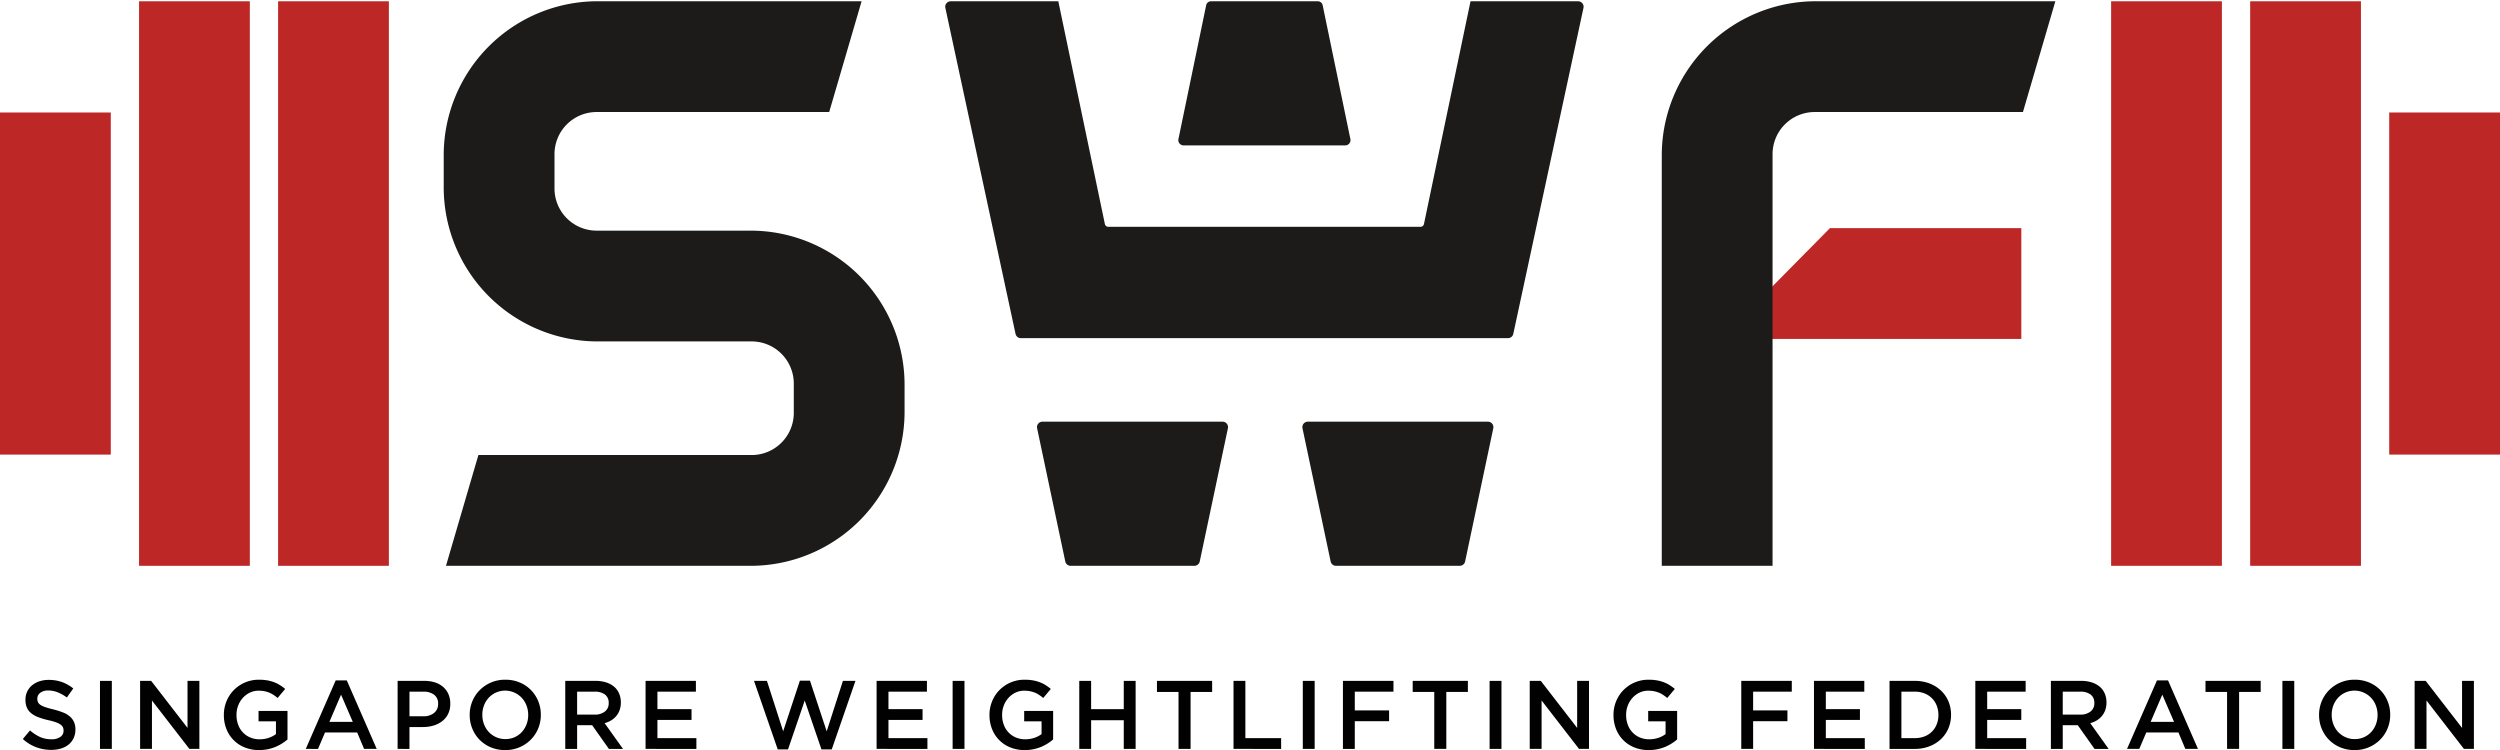 <svg id="Layer_1" data-name="Layer 1" xmlns="http://www.w3.org/2000/svg" viewBox="0 0 600 180"><defs><style>.cls-1{fill:#1c1b1a;}.cls-2{fill:#bd2827;}.cls-3{fill:#010101;}</style></defs><path class="cls-1" d="M380.034,1.895,363.192,80.122a1.312,1.312,0,0,1-1.282,1.037H245.009a1.31,1.31,0,0,1-1.282-1.037L226.885,1.895a1.311,1.311,0,0,1,1.282-1.588h25.829v.008l11.168,53.422a.859.859,0,0,0,.826.702H340.93a.861.861,0,0,0,.826-.702L352.924.315V.307h25.829A1.313,1.313,0,0,1,380.034,1.895Z"/><path class="cls-1" d="M286.658,135.795H256.947a1.308,1.308,0,0,1-1.28-1.037l-6.761-31.976a1.308,1.308,0,0,1,1.28-1.579h43.232a1.308,1.308,0,0,1,1.28,1.579l-6.761,31.976A1.308,1.308,0,0,1,286.658,135.795Z"/><path class="cls-1" d="M350.348,135.795H320.637a1.308,1.308,0,0,1-1.28-1.037l-6.761-31.976a1.308,1.308,0,0,1,1.28-1.579h43.232a1.308,1.308,0,0,1,1.28,1.579l-6.761,31.976A1.308,1.308,0,0,1,350.348,135.795Z"/><path class="cls-1" d="M290.596.307h25.727a1.192,1.192,0,0,1,1.125.997l6.622,31.954a1.288,1.288,0,0,1-1.115,1.641H283.964a1.288,1.288,0,0,1-1.115-1.641l6.622-31.954A1.192,1.192,0,0,1,290.596.307Z"/><rect class="cls-2" x="66.742" y="0.307" width="26.588" height="135.489"/><rect class="cls-2" x="33.371" y="0.307" width="26.588" height="135.489"/><rect class="cls-2" y="27" width="26.588" height="82.103"/><rect class="cls-2" x="506.67" y="0.307" width="26.588" height="135.489" transform="translate(1039.928 136.102) rotate(180)"/><rect class="cls-2" x="540.041" y="0.307" width="26.588" height="135.489" transform="translate(1106.67 136.102) rotate(180)"/><rect class="cls-2" x="573.412" y="27" width="26.588" height="82.103" transform="translate(1173.412 136.102) rotate(180)"/><path class="cls-2" d="M421.419,81.345V72.747L439.182,54.757h45.935V81.345Z"/><path class="cls-1" d="M493.288.299q-3.889,13.294-7.781,26.588H435.525a10.111,10.111,0,0,0-10.111,10.111v98.798H398.825V37.296A36.997,36.997,0,0,1,435.823.299Z"/><path class="cls-1" d="M217.096,92.35v6.449a36.96,36.96,0,0,1-36.997,36.997H107.034q3.889-13.294,7.781-26.588h65.582A10.11,10.11,0,0,0,190.508,99.098V92.052A10.11,10.11,0,0,0,180.398,81.942H143.488a36.987,36.987,0,0,1-36.997-36.997V37.296A36.96,36.96,0,0,1,143.488.299h63.298q-3.889,13.294-7.781,26.588H143.19a10.11,10.11,0,0,0-10.11,10.11v8.246a10.11,10.11,0,0,0,10.11,10.11h36.91a36.987,36.987,0,0,1,36.997,36.997Z"/><path class="cls-3" d="M12.291,179.97a10.288,10.288,0,0,1-3.615-.642,9.861,9.861,0,0,1-3.195-1.971l1.726-2.052a10.036,10.036,0,0,0,2.402,1.574,6.615,6.615,0,0,0,2.752.548,3.557,3.557,0,0,0,2.11-.56A1.748,1.748,0,0,0,15.252,175.375v-.046a1.884,1.884,0,0,0-.152-.781,1.692,1.692,0,0,0-.561-.642,4.409,4.409,0,0,0-1.123-.56,16.139,16.139,0,0,0-1.858-.514,18.007,18.007,0,0,1-2.326-.688,6.333,6.333,0,0,1-1.707-.933,3.606,3.606,0,0,1-1.052-1.341,4.582,4.582,0,0,1-.362-1.913v-.046a4.395,4.395,0,0,1,1.561-3.417,5.349,5.349,0,0,1,1.753-.968,6.869,6.869,0,0,1,2.236-.35,9.357,9.357,0,0,1,3.23.524,9.624,9.624,0,0,1,2.694,1.527l-1.54,2.169a9.991,9.991,0,0,0-2.215-1.247,5.997,5.997,0,0,0-2.215-.432,3.061,3.061,0,0,0-1.959.56,1.702,1.702,0,0,0-.7,1.376v.047a1.979,1.979,0,0,0,.164.827,1.609,1.609,0,0,0,.596.653,5.059,5.059,0,0,0,1.192.548q.76.258,1.929.536a18.536,18.536,0,0,1,2.28.724,5.695,5.695,0,0,1,1.648.968,3.827,3.827,0,0,1,.994,1.329,4.287,4.287,0,0,1,.339,1.761v.047a4.757,4.757,0,0,1-.428,2.052,4.383,4.383,0,0,1-1.191,1.539,5.233,5.233,0,0,1-1.834.956A8.041,8.041,0,0,1,12.291,179.97Z"/><path class="cls-3" d="M23.993,163.412h2.845v16.324H23.993Z"/><path class="cls-3" d="M33.624,163.412h2.653l8.728,11.287V163.412h2.845v16.324H45.452l-8.983-11.614v11.614H33.624Z"/><path class="cls-3" d="M62.192,180.017a9.066,9.066,0,0,1-3.475-.642,7.78,7.78,0,0,1-4.384-4.431,8.916,8.916,0,0,1-.606-3.323v-.047a8.568,8.568,0,0,1,.623-3.242,8.243,8.243,0,0,1,1.749-2.693,8.378,8.378,0,0,1,6.07-2.507,11.505,11.505,0,0,1,1.948.151,9.021,9.021,0,0,1,1.621.432,8.201,8.201,0,0,1,1.411.688,10.365,10.365,0,0,1,1.294.945l-1.819,2.169a10.311,10.311,0,0,0-.956-.724,5.977,5.977,0,0,0-1.026-.548,6.39,6.39,0,0,0-1.178-.35,7.252,7.252,0,0,0-1.411-.128,4.736,4.736,0,0,0-2.087.467,5.446,5.446,0,0,0-1.679,1.25,5.836,5.836,0,0,0-1.119,1.835,6.071,6.071,0,0,0-.408,2.22v.047a6.709,6.709,0,0,0,.396,2.337,5.22,5.22,0,0,0,2.873,3.061,5.588,5.588,0,0,0,2.268.444,6.792,6.792,0,0,0,2.175-.34,6.098,6.098,0,0,0,1.756-.903v-3.071H62.052v-2.495h6.95v6.856a12.339,12.339,0,0,1-1.341.979,10.115,10.115,0,0,1-1.586.815,10.001,10.001,0,0,1-1.831.549A10.351,10.351,0,0,1,62.192,180.017Z"/><path class="cls-3" d="M80.569,163.295h2.659l7.183,16.441H87.379l-1.656-3.941H78.004l-1.679,3.941H73.386Zm4.104,9.958-2.822-6.529-2.798,6.529Z"/><path class="cls-3" d="M95.427,163.412h6.437a8.11,8.11,0,0,1,2.577.385,5.477,5.477,0,0,1,1.959,1.107,4.902,4.902,0,0,1,1.236,1.726,5.621,5.621,0,0,1,.431,2.239v.046a5.364,5.364,0,0,1-.515,2.414,5.001,5.001,0,0,1-1.402,1.737,6.259,6.259,0,0,1-2.08,1.062,8.736,8.736,0,0,1-2.548.361H98.271v5.247H95.427Zm6.191,8.488a3.819,3.819,0,0,0,2.586-.819,2.659,2.659,0,0,0,.948-2.107v-.047a2.588,2.588,0,0,0-.959-2.188A4.114,4.114,0,0,0,101.618,166h-3.346v5.9Z"/><path class="cls-3" d="M121.24,180.017a8.726,8.726,0,0,1-3.452-.665,8.134,8.134,0,0,1-4.431-4.478,8.457,8.457,0,0,1-.629-3.253v-.047a8.462,8.462,0,0,1,.629-3.254,8.242,8.242,0,0,1,1.772-2.682,8.513,8.513,0,0,1,6.157-2.507,8.727,8.727,0,0,1,3.452.665,8.185,8.185,0,0,1,2.682,1.807,8.296,8.296,0,0,1,1.75,2.671,8.457,8.457,0,0,1,.629,3.253v.047a8.454,8.454,0,0,1-.629,3.253,8.24,8.24,0,0,1-1.772,2.682,8.509,8.509,0,0,1-6.157,2.508Zm.046-2.636a5.331,5.331,0,0,0,2.218-.455,5.255,5.255,0,0,0,1.73-1.235,5.718,5.718,0,0,0,1.126-1.831,6.133,6.133,0,0,0,.407-2.238v-.047a6.231,6.231,0,0,0-.407-2.251,5.59,5.59,0,0,0-1.138-1.842,5.52,5.52,0,0,0-1.753-1.248,5.395,5.395,0,0,0-6.177,1.225,5.716,5.716,0,0,0-1.126,1.83,6.148,6.148,0,0,0-.406,2.239v.047a6.232,6.232,0,0,0,.406,2.25,5.578,5.578,0,0,0,1.138,1.843,5.491,5.491,0,0,0,1.753,1.247A5.292,5.292,0,0,0,121.287,177.381Z"/><path class="cls-3" d="M135.662,163.412H142.938a7.989,7.989,0,0,1,2.729.431,5.499,5.499,0,0,1,1.982,1.201,4.733,4.733,0,0,1,1.003,1.562,5.299,5.299,0,0,1,.35,1.959v.047a5.281,5.281,0,0,1-.291,1.808,4.73,4.73,0,0,1-.805,1.422,4.83,4.83,0,0,1-1.224,1.05,6.063,6.063,0,0,1-1.574.665l4.408,6.18h-3.382l-4.023-5.69h-3.603v5.69h-2.845Zm7.056,8.092a3.79,3.79,0,0,0,2.456-.737,2.439,2.439,0,0,0,.913-2.003v-.047a2.409,2.409,0,0,0-.889-2.025A3.994,3.994,0,0,0,142.694,166h-4.188v5.504Z"/><path class="cls-3" d="M154.937,163.412H167.017V166h-9.235v4.198h8.186v2.589h-8.186v4.36h9.352v2.589H154.937Z"/><path class="cls-3" d="M180.962,163.412H184.064l3.895,12.104,4.011-12.15H194.395l4.011,12.15,3.895-12.104h3.008l-5.69,16.44H197.147l-4.011-11.73-4.011,11.73h-2.472Z"/><path class="cls-3" d="M210.384,163.412h12.08V166h-9.235v4.198h8.186v2.589h-8.186v4.36h9.352v2.589H210.384Z"/><path class="cls-3" d="M228.63,163.412h2.845v16.324h-2.845Z"/><path class="cls-3" d="M245.94,180.017a9.066,9.066,0,0,1-3.475-.642,7.78,7.78,0,0,1-4.384-4.431,8.917,8.917,0,0,1-.606-3.323v-.047a8.568,8.568,0,0,1,.623-3.242,8.242,8.242,0,0,1,1.749-2.693,8.378,8.378,0,0,1,6.07-2.507,11.505,11.505,0,0,1,1.948.151,9.021,9.021,0,0,1,1.621.432,8.201,8.201,0,0,1,1.411.688,10.365,10.365,0,0,1,1.294.945l-1.819,2.169a10.31,10.31,0,0,0-.956-.724,5.978,5.978,0,0,0-1.026-.548,6.39,6.39,0,0,0-1.178-.35,7.252,7.252,0,0,0-1.411-.128,4.736,4.736,0,0,0-2.087.467,5.445,5.445,0,0,0-1.679,1.25,5.836,5.836,0,0,0-1.119,1.835,6.071,6.071,0,0,0-.408,2.22v.047a6.709,6.709,0,0,0,.396,2.337,5.22,5.22,0,0,0,2.873,3.061,5.588,5.588,0,0,0,2.268.444,6.792,6.792,0,0,0,2.175-.34,6.098,6.098,0,0,0,1.756-.903v-3.071h-4.174v-2.495h6.95v6.856a12.34,12.34,0,0,1-1.341.979,10.115,10.115,0,0,1-1.586.815,10,10,0,0,1-1.831.549A10.351,10.351,0,0,1,245.94,180.017Z"/><path class="cls-3" d="M259.024,163.412h2.845v6.786h7.836v-6.786h2.845v16.324h-2.845v-6.88h-7.836v6.88h-2.845Z"/><path class="cls-3" d="M282.846,166.07h-5.177v-2.658H290.915v2.658h-5.177v13.666H282.846Z"/><path class="cls-3" d="M296.045,163.412h2.845v13.735h8.583v2.589H296.045Z"/><path class="cls-3" d="M312.672,163.412h2.846v16.324h-2.846Z"/><path class="cls-3" d="M322.304,163.412h12.127V166h-9.281v4.501h8.232v2.589h-8.232v6.646h-2.846Z"/><path class="cls-3" d="M344.224,166.07H339.046v-2.658H352.292v2.658h-5.177v13.666h-2.892Z"/><path class="cls-3" d="M357.504,163.412h2.846v16.324h-2.846Z"/><path class="cls-3" d="M367.135,163.412h2.653l8.728,11.287V163.412h2.845v16.324h-2.396l-8.983-11.614v11.614h-2.846Z"/><path class="cls-3" d="M395.704,180.017a9.071,9.071,0,0,1-3.476-.642,7.781,7.781,0,0,1-4.384-4.431,8.926,8.926,0,0,1-.606-3.323v-.047a8.549,8.549,0,0,1,.623-3.242,8.243,8.243,0,0,1,1.749-2.693,8.376,8.376,0,0,1,6.07-2.507,11.503,11.503,0,0,1,1.947.151,9.005,9.005,0,0,1,1.62.432,8.171,8.171,0,0,1,1.411.688,10.405,10.405,0,0,1,1.295.945l-1.819,2.169a10.377,10.377,0,0,0-.956-.724,5.959,5.959,0,0,0-1.026-.548,6.378,6.378,0,0,0-1.178-.35,7.25,7.25,0,0,0-1.411-.128,4.734,4.734,0,0,0-2.087.467,5.438,5.438,0,0,0-1.679,1.25,5.848,5.848,0,0,0-1.12,1.835,6.092,6.092,0,0,0-.408,2.22v.047a6.72,6.72,0,0,0,.396,2.337,5.224,5.224,0,0,0,2.873,3.061,5.591,5.591,0,0,0,2.269.444,6.789,6.789,0,0,0,2.175-.34,6.095,6.095,0,0,0,1.757-.903v-3.071h-4.175v-2.495h6.95v6.856a12.332,12.332,0,0,1-1.341.979,10.136,10.136,0,0,1-1.586.815,10.029,10.029,0,0,1-1.831.549A10.35,10.35,0,0,1,395.704,180.017Z"/><path class="cls-3" d="M417.904,163.412h12.127V166H420.75v4.501h8.232v2.589H420.75v6.646h-2.846Z"/><path class="cls-3" d="M435.353,163.412h12.08V166h-9.234v4.198h8.186v2.589h-8.186v4.36h9.352v2.589H435.353Z"/><path class="cls-3" d="M453.489,163.412h6.087a9.671,9.671,0,0,1,3.51.617,8.285,8.285,0,0,1,2.752,1.715,7.639,7.639,0,0,1,1.784,2.576,8.113,8.113,0,0,1,.63,3.207v.047a8.186,8.186,0,0,1-.63,3.218,7.604,7.604,0,0,1-1.784,2.589,8.438,8.438,0,0,1-2.752,1.726,9.491,9.491,0,0,1-3.51.63h-6.087Zm6.063,13.735a6.354,6.354,0,0,0,2.332-.409,5.086,5.086,0,0,0,1.784-1.147,5.188,5.188,0,0,0,1.143-1.757,5.891,5.891,0,0,0,.408-2.213v-.047a5.974,5.974,0,0,0-.408-2.225,5.154,5.154,0,0,0-1.143-1.769,5.238,5.238,0,0,0-1.784-1.159,6.197,6.197,0,0,0-2.332-.422H456.335v11.147Z"/><path class="cls-3" d="M474.077,163.412h12.08V166h-9.234v4.198h8.186v2.589h-8.186v4.36h9.352v2.589H474.077Z"/><path class="cls-3" d="M492.214,163.412h7.276a7.989,7.989,0,0,1,2.729.431,5.503,5.503,0,0,1,1.982,1.201,4.741,4.741,0,0,1,1.003,1.562,5.289,5.289,0,0,1,.35,1.959v.047a5.282,5.282,0,0,1-.292,1.808,4.718,4.718,0,0,1-.804,1.422,4.85,4.85,0,0,1-1.225,1.05,6.056,6.056,0,0,1-1.574.665l4.407,6.18h-3.381l-4.024-5.69h-3.602v5.69h-2.846Zm7.057,8.092a3.792,3.792,0,0,0,2.456-.737,2.441,2.441,0,0,0,.912-2.003v-.047a2.408,2.408,0,0,0-.89-2.025A3.991,3.991,0,0,0,499.246,166h-4.187v5.504Z"/><path class="cls-3" d="M517.671,163.295h2.658l7.183,16.441h-3.031l-1.656-3.941h-7.719l-1.68,3.941H510.487Zm4.104,9.958-2.822-6.529-2.799,6.529Z"/><path class="cls-3" d="M534.497,166.07h-5.178v-2.658h13.246v2.658h-5.177v13.666h-2.892Z"/><path class="cls-3" d="M547.777,163.412h2.846v16.324h-2.846Z"/><path class="cls-3" d="M565.088,180.017a8.723,8.723,0,0,1-3.451-.665,8.198,8.198,0,0,1-2.682-1.808,8.288,8.288,0,0,1-1.749-2.67,8.449,8.449,0,0,1-.63-3.253v-.047a8.454,8.454,0,0,1,.63-3.254,8.227,8.227,0,0,1,1.772-2.682,8.511,8.511,0,0,1,6.156-2.507,8.72,8.72,0,0,1,3.451.665,8.184,8.184,0,0,1,2.683,1.807,8.303,8.303,0,0,1,1.749,2.671,8.449,8.449,0,0,1,.63,3.253v.047a8.445,8.445,0,0,1-.63,3.253,8.232,8.232,0,0,1-1.772,2.682,8.507,8.507,0,0,1-6.157,2.508Zm.047-2.636a5.334,5.334,0,0,0,2.218-.455,5.243,5.243,0,0,0,1.729-1.235,5.712,5.712,0,0,0,1.127-1.831,6.153,6.153,0,0,0,.406-2.238v-.047a6.252,6.252,0,0,0-.406-2.251,5.584,5.584,0,0,0-1.139-1.842,5.507,5.507,0,0,0-1.753-1.248,5.394,5.394,0,0,0-6.177,1.225,5.718,5.718,0,0,0-1.127,1.83,6.158,6.158,0,0,0-.406,2.239v.047a6.243,6.243,0,0,0,.406,2.25,5.595,5.595,0,0,0,1.139,1.843,5.5,5.5,0,0,0,1.753,1.247A5.299,5.299,0,0,0,565.135,177.381Z"/><path class="cls-3" d="M579.51,163.412h2.653l8.728,11.287V163.412h2.845v16.324h-2.396l-8.983-11.614v11.614h-2.846Z"/></svg>
